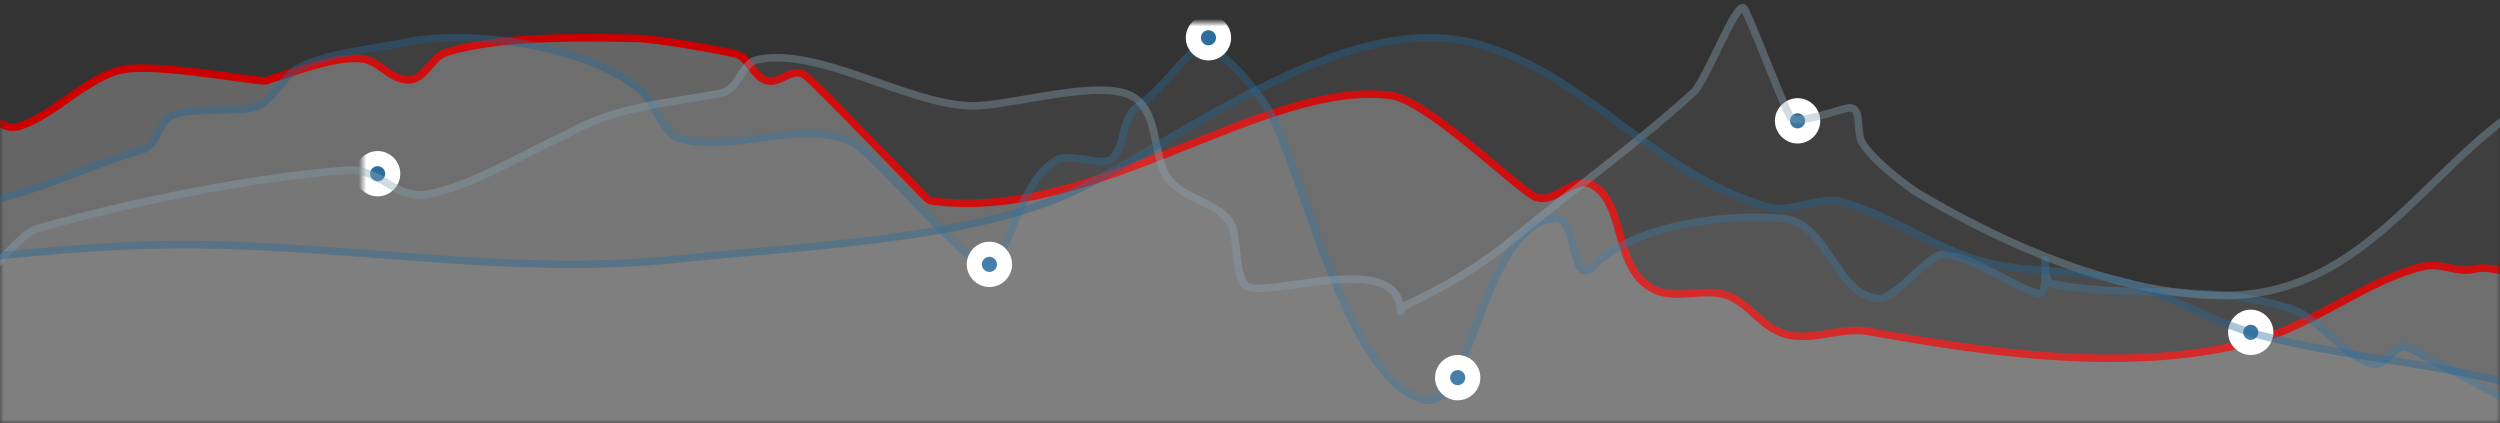 <?xml version="1.0" encoding="UTF-8" standalone="no"?>
<svg width="331px" height="56px" viewBox="0 0 331 56" version="1.1" xmlns="http://www.w3.org/2000/svg" xmlns:xlink="http://www.w3.org/1999/xlink" xmlns:sketch="http://www.bohemiancoding.com/sketch/ns">
    <rect x="0" y="0" width="331" height="56" fill="#333333" stroke="none"/>
    <title>map_mockup-v2.2 1</title>
    <description>Created with Sketch (http://www.bohemiancoding.com/sketch)</description>
    <defs>
        <rect id="path-1" x="0" y="0" width="331" height="91"></rect>
        <path id="path-3" d="M-225,103.157 C-217.267,103.319 -211.741,94.096 -204.449,92.468 C-199.976,91.469 -196.254,95.551 -191.539,94.865 C-186.871,94.186 -182.375,90.567 -177.921,89.029 C-172.153,87.037 -165.638,86.745 -159.799,85.487 C-145.405,82.384 -117.215,78.718 -102.236,79.257 C-93.339,79.577 -84.313,82.673 -75.333,81.466 C-71.003,80.884 -69.602,75.375 -65.452,74.611 C-57.442,73.135 -48.774,75.433 -40.832,73.63 C-33.113,71.879 -28.478,64.295 -21.174,61.856 C-15.826,60.071 -8.932,62.574 -3.281,61.878 C3.781,61.009 11.936,56.758 18.805,54.856 C20.874,54.283 20.816,51.361 22.583,50.396 C24.94,49.109 30.779,49.923 33.648,49.228 C35.961,48.667 37.336,45.158 39.502,43.997 C43.026,42.11 49.589,41.431 53.556,40.622 C62.392,38.818 77.357,40.952 84.776,46.854 C86.369,48.121 88.011,52.667 89.632,53.209 C96.709,55.577 105.781,50.601 112.779,53.791 C115.846,55.189 129.126,71.511 131.169,70.504 C134.574,66.06 135.237,58.872 139.931,56.167 C141.654,55.174 146.132,57.172 147.299,56.001 C148.963,54.331 148.558,50.495 150.516,49.208 C153.783,46.755 155.126,44.508 157.803,41.957 C160.857,39.045 167.279,48.253 168.328,50.23 C172.722,58.507 178.523,85.682 188.629,87.947 C194.855,89.343 196.008,65.248 205.714,63.878 C208.544,63.478 207.972,70.295 209.781,70.858 C210.403,71.052 211.017,70.111 211.4,69.774 C217.243,64.642 228.678,63.234 236.145,63.94 C241.946,64.489 242.854,73.74 248.557,74.526 C250.749,74.829 254.78,69.382 256.84,68.712 C261.298,68.712 266.056,72.871 269.897,73.86 C271.287,74.218 270.623,68.197 270.77,69.629 C270.828,70.191 270.771,72.371 271.517,72.527 C281.781,74.673 291.899,72.377 302.884,75.736 C307.525,77.155 310.175,82.241 314.175,83.195 C316.002,83.631 317.108,80.097 319.095,81.133 C333.954,88.875 347.606,97.108 363.476,100.803 C367.137,101.655 370.775,108.486 375.662,110.015 C387.502,113.719 400.405,113.073 412.591,115.475 C414.294,115.81 417.738,114.523 417.738,116.265 C417.76,117.16 418.317,133.013 417.738,133.02 C403.719,133.179 401.75,179.479 387.827,178.114 C386.208,177.956 371.884,178.262 370.265,178.114 C335.855,174.972 306.017,176.545 271.517,174.654 C221.378,171.906 158.647,168.663 108.441,171.257 C79.773,172.738 54.186,185.169 25.635,187.783 C-3.525,190.452 -35.326,192.735 -54.014,192.972 C-100.583,193.564 -127.479,181.039 -173.147,192.972 C-177.495,194.108 -215.867,160.251 -220.206,157.087 C-221.489,156.152 -222.655,145.064 -225,153.982"></path>
        <path id="path-4" d="M377.758,46.353 C370.682,46.353 342.745,44.437 337.622,46.997 C321.943,54.832 314.301,74.496 293.796,74.127 C280.248,73.884 265.825,67.578 254.324,60.8 C252.23,59.566 247.695,55.98 246.508,53.796 C245.746,52.394 246.53,49.276 244.934,49.276 C243.92,49.276 237.822,51.736 237.035,50.458 C235.977,48.741 231.297,36.177 230.815,36.011 C229.675,35.618 225.841,45.759 224.223,47.225 C216.429,54.284 208.35,60.042 200.112,66.812 C195.64,70.486 191.084,73.106 185.892,75.518 C185.629,75.64 185.414,76.533 185.414,76.243 C185.414,67.972 168.213,74.462 165.14,72.926 C163.43,72.072 163.95,66.213 162.941,64.552 C161.25,61.768 156.914,61.436 154.816,58.852 C152.57,56.087 153.551,50.323 150.295,47.991 C146.219,45.073 133.721,49.174 128.404,49.007 C120.006,48.743 108.306,41.147 100.21,42.914 C98.198,43.353 97.879,46.887 95.317,47.369 C87.812,48.782 81.63,49.027 74.918,52.821 C69.25,55.421 62.126,59.785 56.591,60.718 C52.231,61.453 50.34,57.2 45.957,57.526 C33.127,58.482 17.325,61.772 5.013,65.236 C2.321,65.993 -2.025,72.556 -5.104,74.211 C-12.833,78.367 -20.47,73.063 -29.028,77.175 C-29.332,77.321 -29.961,77.66 -30.355,77.485 C-42.298,72.173 -55.144,65.53 -69.1,66.48 C-71.422,66.638 -69.476,73.722 -73.786,73.465 C-83.218,72.901 -89.636,61.826 -100.113,61.568 C-109.106,61.347 -116.037,64.396 -124.121,64.989 C-130.033,65.421 -137.023,63.302 -142.675,64.429 C-149.053,65.701 -153.114,72.618 -160.732,73.155 C-171.557,73.917 -182.477,65.246 -193.342,67.289 C-195.302,67.658 -196.173,69.88 -198.172,70.313 C-220.465,75.153 -230.003,73.309 -227.652,101.239 C-227.098,107.831 -225.831,114.362 -225.723,120.991 C-225.682,123.475 -225.536,126.036 -226.054,128.475 C-226.247,129.383 -227.605,131.189 -226.677,131.189 C-220.186,131.189 -210.618,136.253 -204.079,137.594 C-187.142,141.068 -169.893,141.525 -152.646,141.077 C-99.78,139.702 -47.425,127.194 5.592,125.117 C87.65,121.903 169.423,128.965 251.029,135.812 C277.277,138.015 303.546,136.406 329.785,139.17 C352.394,141.552 375.337,143.407 398.094,142.816 C400.997,142.741 417.41,143.864 419.406,141.325 C421.508,138.649 417.395,125.443 416.938,122.567 C414.311,106.059 413.799,89.95 415.051,73.279 C415.211,71.145 421.407,30.164 416.649,37.587"></path>
        <path id="path-5" d="M-218.468,92.362 C-203.884,92.489 -187.829,83.187 -173.727,79.807 C-163.575,77.373 -153.169,82.057 -142.813,80.385 C-122.221,77.058 -102.062,68.367 -81.193,66.82 C-69.426,65.947 -59.483,72.075 -47.833,72.407 C-26.406,73.016 -0.421,67.712 22.098,67.398 C44.841,67.08 67.149,71.725 89.958,69.273 C105.692,67.581 129.011,66.865 142.974,59.957 C156.579,53.225 178.343,36.372 195.117,40.702 C209.921,44.523 218.499,57.786 233.868,62.348 C237.299,63.366 240.757,60.801 244.069,61.77 C250.059,63.522 255.059,67.142 260.924,69.149 C267.146,71.277 273.192,70.519 279.335,71.829 C286.25,73.303 292.432,77.61 299.281,79.394 C312.863,82.931 327.437,83.251 340.602,88.341 C347.26,91.228 351.816,94.614 358.371,96.05 C369.744,98.54 388.831,93.663 397.535,104.111 C402.17,109.675 403.173,124.501 404.729,131.342 C405.567,135.026 406.397,138.711 407.156,142.412 C407.477,143.973 410.087,147.007 408.483,147.007 C387.842,147.007 367.427,145.336 346.656,146.389 C330.543,147.205 314.444,147.944 298.306,147.996 C246.046,148.166 194.188,142.27 141.998,141.256 C86.144,140.17 30.455,145.364 -25.401,143.482 C-81.488,141.592 -137.646,142.842 -193.693,140.102 C-208.748,139.366 -223.603,139.141 -238.58,137.67 C-238.739,137.654 -242,137.426 -242,137.36 C-242,122.79 -236.771,106.037 -235.282,91.37 C-235.005,88.634 -232.583,68.445 -235.035,69.953"></path>
    </defs>
    <g id="Page-1" stroke="none" stroke-width="1" fill="none" fill-rule="evenodd" sketch:type="MSPage">
        <g id="landing-card" sketch:type="MSArtboardGroup" transform="translate(-484, -362)">
            <g id="Social-Data-Header" sketch:type="MSLayerGroup" transform="translate(459, 286)">
                <g id="Content" transform="translate(1, 29)">
                    <g id="Graph" transform="translate(24, 12)">
                        <mask id="mask-2" sketch:name="Clipping Path" fill="white">
                            <use xlink:href="#path-1"></use>
                        </mask>
                        <use id="Clipping-Path" sketch:type="MSShapeGroup" xlink:href="#path-1"></use>
                        <path d="M-230,74.623 C-226.31,74.52 -215.975,76.669 -214.813,76.424 C-212.36,75.907 -210.955,74.158 -208.229,74.332 C-208.069,74.343 -207.903,74.339 -207.752,74.395 C-202.688,76.262 -199.805,82.9 -193.519,81.804 C-183.555,80.066 -176.382,70.229 -166.055,68.247 C-156.086,66.334 -146.454,69.254 -136.453,68.454 C-129.39,67.888 -122.695,65.187 -115.968,64.479 C-112.159,64.078 -108.111,65.556 -104.396,64.729 C-98.485,63.413 -92.602,59.273 -86.78,58.416 C-82.989,57.857 -79.826,59.986 -76.455,57.339 C-73.007,54.63 -69.915,41.001 -66.379,40.758 C-63.494,40.559 -60.749,52.481 -55.535,52.909 C-48.482,53.486 -45.057,42.724 -38.065,41.981 C-34.942,41.649 -34.376,43.512 -31.832,44.526 C-30.725,44.967 -29.526,41.818 -28.861,42.146 C-25.891,43.61 -26.896,49.225 -22.004,50.155 C-19.1,50.708 -14.73,47.224 -11.991,48.459 C-11.065,48.877 -11.744,52.143 -11.078,52.287 C-9.458,52.64 -6.473,48.874 -4.243,48.769 C-1.808,48.654 -0.446,52.714 2.717,51.666 C7.276,50.156 11.73,45.039 16.345,44.195 C21.004,43.342 34.396,45.919 35.187,45.684 C38.645,44.659 44.353,42.351 47.944,42.787 C50.36,43.08 51.679,45.731 54.34,45.562 C56.183,45.444 57.249,42.492 59.119,41.918 C66.196,39.746 76.693,39.938 84.278,40.076 C86.926,40.125 96.115,41.761 97.49,42.166 C99.203,42.67 99.814,45.316 101.624,45.706 C103.384,46.085 104.941,43.735 106.653,45.022 C108.364,46.309 122.846,61.531 123.044,61.56 C144.782,64.734 167.284,45.477 184.101,47.63 C188.671,48.215 199.14,58.354 202.755,60.795 C205.572,62.697 208.106,58.068 210.794,59.471 C215.327,61.836 213.534,70.902 219.168,73.402 C222.02,74.668 225.356,73.183 228.266,73.98 C231.449,74.852 233.156,78.354 236.348,79.238 C240.017,80.253 243.743,78.225 247.421,78.885 C263.547,81.78 282.414,84.529 298.609,80.127 C306.232,78.055 313.395,72.049 320.859,70.274 C323.271,69.701 325.439,71.292 327.901,70.564 C331.966,69.613 353.515,78.489 357.776,80.895 C376.541,91.491 391.362,78.752 390.993,108.963 C390.944,112.981 390.307,116.943 389.664,120.905 C388.695,126.875 387.481,132.809 386.34,138.748 C384.022,150.816 382.859,163.562 379.361,175.364 C379.273,175.662 379.069,176.908 378.612,177 C378.357,177.051 370.075,167.631 368.849,166.878 C360.516,161.762 350.491,159.254 341.01,157.293 C303.701,149.58 264.244,148.959 226.294,148.642 C165.352,148.133 104.304,149.928 43.477,153.691 C-5.439,156.717 -54.237,161.172 -103.276,161.599 C-135.986,161.883 -168.429,163.035 -200.19,154.583 C-204.947,153.317 -210.079,152.387 -215.023,152.285 C-216.731,152.25 -217.761,156.291 -219.156,155.307 C-228.365,148.81 -225.189,100.357 -225.451,90.064 C-225.602,84.114 -227.54,77.84 -227.197,71.931 C-227.163,71.346 -226.117,69.634 -227.197,69.634" id="Path" stroke="#CC0000" fill-opacity="0.244" fill="#FFFFFF" sketch:type="MSShapeGroup" mask="url(#mask-2)"></path>
                        <g id="Path" opacity="0.4">
                            <use stroke="none" fill-opacity="0.15" fill="#FFFFFF" fill-rule="evenodd" sketch:type="MSShapeGroup" mask="url(#mask-2)" xlink:href="#path-3"></use>
                            <use stroke="#2E6E9E" stroke-width="1" fill="none" xlink:href="#path-3"></use>
                        </g>
                        <g id="Group" mask="url(#mask-2)" transform="translate(48, 38)" stroke="#FFFFFF" stroke-width="2" fill="#2E6E9E" sketch:type="MSShapeGroup">
                            <path d="M112,4 C113.105,4 114,3.105 114,2 C114,0.895 113.105,0 112,0 C110.895,0 110,0.895 110,2 C110,3.105 110.895,4 112,4 Z" id="Oval-2"></path>
                            <path d="M145,49 C146.105,49 147,48.105 147,47 C147,45.895 146.105,45 145,45 C143.895,45 143,45.895 143,47 C143,48.105 143.895,49 145,49 Z" id="Oval-2"></path>
                            <path d="M190,15 C191.105,15 192,14.105 192,13 C192,11.895 191.105,11 190,11 C188.895,11 188,11.895 188,13 C188,14.105 188.895,15 190,15 Z" id="Oval-2"></path>
                            <path d="M250,43 C251.105,43 252,42.105 252,41 C252,39.895 251.105,39 250,39 C248.895,39 248,39.895 248,41 C248,42.105 248.895,43 250,43 Z" id="Oval-2"></path>
                            <path d="M83,34 C84.105,34 85,33.105 85,32 C85,30.895 84.105,30 83,30 C81.895,30 81,30.895 81,32 C81,33.105 81.895,34 83,34 Z" id="Oval-2"></path>
                            <path d="M2,22 C3.105,22 4,21.105 4,20 C4,18.895 3.105,18 2,18 C0.895,18 0,18.895 0,20 C0,21.105 0.895,22 2,22 Z" id="Oval-2"></path>
                        </g>
                        <g id="Path" opacity="0.4">
                            <use stroke="none" fill-opacity="0.15" fill="#FFFFFF" fill-rule="evenodd" sketch:type="MSShapeGroup" mask="url(#mask-2)" xlink:href="#path-4"></use>
                            <use stroke="#8CA6B7" stroke-width="1" fill="none" xlink:href="#path-4"></use>
                        </g>
                        <g id="Path" opacity="0.4">
                            <use stroke="none" fill-opacity="0.15" fill="#FFFFFF" fill-rule="evenodd" sketch:type="MSShapeGroup" mask="url(#mask-2)" xlink:href="#path-5"></use>
                            <use stroke="#2E6E9E" stroke-width="1" fill="none" xlink:href="#path-5"></use>
                        </g>
                    </g>
                </g>
            </g>
        </g>
    </g>
</svg>